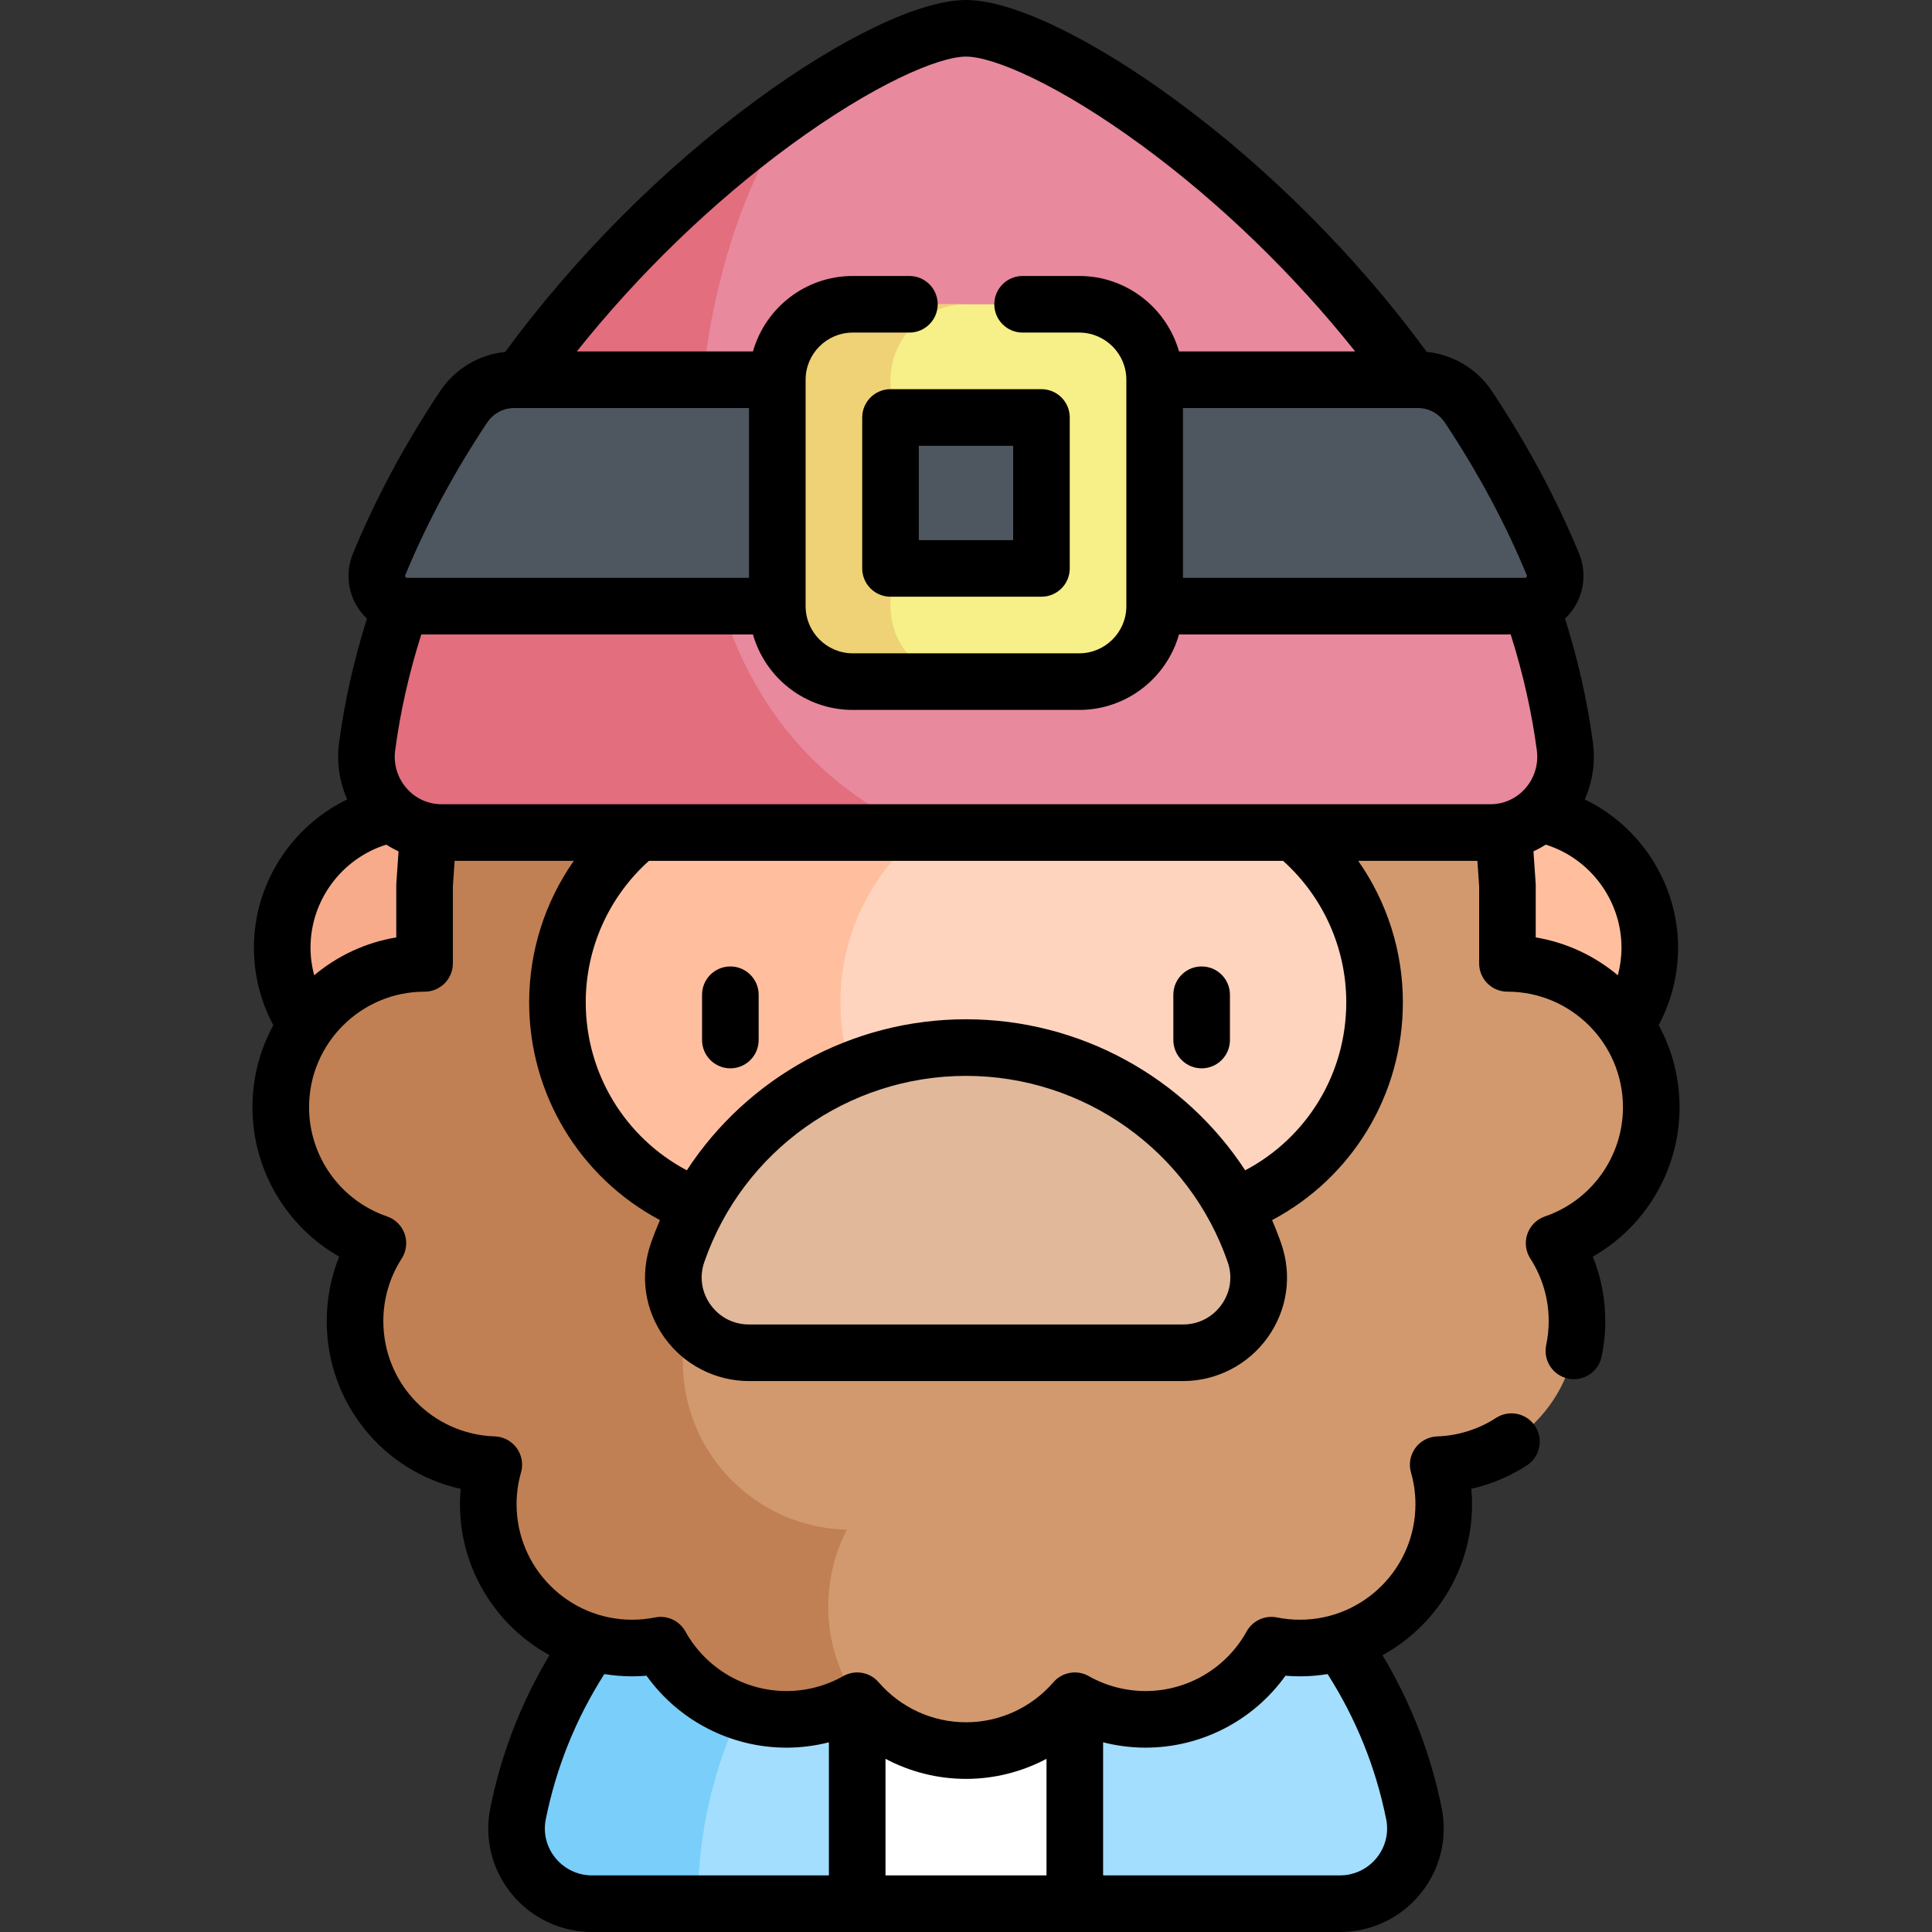 <svg id="Capa_1" enable-background="new 0 0 512 512" height="512" viewBox="0 0 512 512" width="512" xmlns="http://www.w3.org/2000/svg"><rect x="0" y="0" width="512" height="512" fill="#333333" stroke="none"/><g><g><circle cx="401.128" cy="251.131" fill="#ffbf9e" r="36.081"/></g><g><circle cx="110.87" cy="251.131" fill="#f7ab8b" r="36.081"/></g><g><g><path d="m296.699 390.472c-2.538-.91-5.111-1.729-7.72-2.467-10.485-2.978-21.547-4.58-32.978-4.58-58.6 0-107.629 41.885-118.724 97.271-2.469 12.326 7.069 23.804 19.64 23.804h198.16c12.58 0 22.114-11.493 19.636-23.826-8.362-41.62-38.202-75.949-78.014-90.202z" fill="#a3defe"/></g></g><g><path d="m227.164 383.425h57.672v121.075h-57.672z" fill="#fff"/></g><g><path d="m280.993 386.03c-8.065-1.705-16.426-2.605-24.993-2.605-58.6 0-107.629 41.885-118.724 97.271-2.469 12.326 7.069 23.804 19.64 23.804h28.008c.001-58.166 41.276-106.909 96.069-118.47z" fill="#7acefa"/></g><g><path d="m256 436.827c22.477 0 40.698-18.221 40.698-40.698 0-1.969-.148-3.903-.418-5.798-2.403-.851-4.835-1.628-7.302-2.325-10.485-2.978-21.547-4.581-32.978-4.581-14.115 0-27.672 2.438-40.28 6.902-.271 1.896-.419 3.831-.419 5.801.001 22.477 18.222 40.699 40.699 40.699z" fill="#ffe4c2"/></g><g><path d="m437.597 293.42c0-21.049-17.063-38.112-38.112-38.112v-20.678l-1.373-19.941c-9.706-69.807-69.633-123.545-142.112-123.545s-132.406 53.738-142.112 123.545l-1.373 19.941v20.678c-21.049 0-38.112 17.063-38.112 38.112 0 16.718 10.769 30.911 25.744 36.048-3.831 5.944-6.063 13.016-6.063 20.613 0 20.602 16.35 37.375 36.78 38.078-.95 3.329-1.469 6.84-1.469 10.474 0 21.049 17.063 38.112 38.112 38.112 2.591 0 5.121-.261 7.568-.754 6.501 11.72 18.994 19.656 33.345 19.656 6.816 0 13.208-1.798 18.744-4.932 6.989 8.085 17.311 13.208 28.836 13.208s21.848-5.123 28.836-13.208c5.536 3.134 11.928 4.932 18.744 4.932 14.352 0 26.845-7.936 33.345-19.656 2.446.493 4.976.754 7.568.754 21.049 0 38.112-17.063 38.112-38.112 0-3.634-.519-7.145-1.469-10.474 20.431-.703 36.78-17.476 36.78-38.078 0-7.597-2.232-14.669-6.063-20.613 14.976-5.137 25.744-19.33 25.744-36.048z" fill="#d2996f"/></g><g><path d="m227.175 450.727c-4.843-7.124-7.676-15.724-7.676-24.988 0-7.339 1.788-14.257 4.935-20.36-24.098-.551-43.467-20.244-43.467-44.474 0-24.577 19.923-44.5 44.5-44.5v-221.998c-58.221 12.619-103.275 60.568-111.577 120.282l-1.373 19.941v20.678c-21.049 0-38.112 17.063-38.112 38.112 0 16.718 10.769 30.911 25.744 36.048-3.831 5.944-6.063 13.016-6.063 20.613 0 20.602 16.35 37.375 36.78 38.078-.95 3.329-1.469 6.84-1.469 10.474 0 21.049 17.063 38.112 38.112 38.112 2.591 0 5.121-.261 7.568-.754 6.501 11.72 18.994 19.656 33.345 19.656 6.816 0 13.208-1.798 18.744-4.932.002.004.005.008.009.012z" fill="#c18053"/></g><g><path d="m147.726 265.619c0 31.969 25.916 57.884 57.884 57.884h100.78c31.968 0 57.884-25.916 57.884-57.884 0-31.968-25.916-57.884-57.884-57.884h-100.78c-31.968 0-57.884 25.915-57.884 57.884z" fill="#ffd4be"/></g><g><path d="m222.73 265.619c0-31.969 25.916-57.884 57.884-57.884h-75.004c-31.968 0-57.884 25.916-57.884 57.884 0 31.969 25.916 57.884 57.884 57.884h75.004c-31.968 0-57.884-25.916-57.884-57.884z" fill="#ffbf9e"/></g><g><g><path d="m193.552 283.119c-4.142 0-7.5-3.358-7.5-7.5v-12c0-4.142 3.358-7.5 7.5-7.5s7.5 3.358 7.5 7.5v12c0 4.142-3.358 7.5-7.5 7.5z"/></g><g><path d="m318.448 283.119c-4.143 0-7.5-3.358-7.5-7.5v-12c0-4.142 3.357-7.5 7.5-7.5s7.5 3.358 7.5 7.5v12c0 4.142-3.357 7.5-7.5 7.5z"/></g></g><g><g><path d="m198.482 358.5c-13.719 0-23.419-13.517-18.929-26.481 10.967-31.664 41.052-54.401 76.447-54.401s65.48 22.736 76.447 54.401c4.49 12.964-5.21 26.481-18.929 26.481z" fill="#e1b89a"/></g></g><g><path d="m256 7.5c-29.787 0-144.185 81.179-158.713 190.352-1.603 12.046 7.658 22.784 19.81 22.784h138.903 138.903c12.152 0 21.413-10.738 19.81-22.784-14.528-109.173-128.926-190.352-158.713-190.352z" fill="#e8899e"/></g><g><path d="m215.288 25.325c-45.161 29.682-107.528 93.828-118.001 172.527-1.603 12.046 7.658 22.784 19.81 22.784h127.091c-91.095-40.315-56.196-174.621-28.9-195.311z" fill="#e26e7e"/></g><g><path d="m107.852 160.636h296.297c5.72 0 9.558-5.814 7.378-11.102-6.081-14.749-13.736-28.699-22.365-41.676-2.986-4.49-7.989-7.222-13.381-7.222h-239.561c-5.392 0-10.395 2.732-13.381 7.222-8.629 12.976-16.284 26.927-22.365 41.676-2.18 5.288 1.658 11.102 7.378 11.102z" fill="#4e5660"/></g><g><path d="m285.996 180.636h-60c-11.046 0-20-8.954-20-20v-60c0-11.046 8.954-20 20-20h60c11.046 0 20 8.954 20 20v60c0 11.046-8.954 20-20 20z" fill="#f7ef87"/></g><g><path d="m235.996 160.636v-60c0-11.046 8.954-20 20-20h-30c-11.046 0-20 8.954-20 20v60c0 11.046 8.954 20 20 20h30c-11.046 0-20-8.954-20-20z" fill="#efd176"/></g><g><path d="m235.996 110.636h40v40h-40z" fill="#4e5660"/></g><g><path d="m445.097 293.42c0-7.87-2.009-15.279-5.533-21.748 3.372-6.295 5.144-13.319 5.144-20.542 0-16.927-9.965-32.143-24.737-39.282 2.076-4.645 2.864-9.826 2.178-14.986-1.454-10.927-3.943-21.979-7.399-32.93.842-.792 1.606-1.68 2.264-2.664 2.892-4.321 3.433-9.777 1.446-14.594-5.979-14.499-13.735-28.956-23.054-42.97-3.966-5.962-10.317-9.749-17.303-10.443-18.276-24.963-41.785-48.574-66.495-66.708-22.654-16.627-43.442-26.553-55.608-26.553-12.156 0-32.926 9.914-55.562 26.519-24.724 18.138-48.254 41.765-66.54 66.743-6.987.694-13.338 4.481-17.304 10.444-9.318 14.013-17.075 28.469-23.054 42.969-1.986 4.817-1.445 10.273 1.447 14.595.658.982 1.42 1.869 2.261 2.661-3.456 10.952-5.942 22.006-7.396 32.932-.686 5.159.101 10.339 2.175 14.982-14.781 7.132-24.739 22.33-24.739 39.286 0 7.232 1.771 14.251 5.144 20.546-3.523 6.468-5.53 13.874-5.53 21.743 0 16.577 8.963 31.6 22.988 39.607-2.177 5.39-3.306 11.167-3.306 17.054 0 21.777 15.024 39.913 35.493 44.488-.121 1.351-.182 2.707-.182 4.064 0 17.224 9.599 32.245 23.726 40.005-7.538 12.566-12.814 26.185-15.698 40.584-1.612 8.047.457 16.314 5.676 22.682 5.258 6.416 13.028 10.096 21.318 10.096h198.16c8.292 0 16.063-3.681 21.319-10.1 5.222-6.375 7.288-14.65 5.67-22.704-2.891-14.392-8.168-27.997-15.696-40.553 14.132-7.758 23.735-22.783 23.735-40.011 0-1.364-.062-2.726-.184-4.083 5.214-1.183 10.198-3.279 14.712-6.211 3.474-2.257 4.46-6.902 2.203-10.375-2.256-3.473-6.902-4.459-10.375-2.204-4.644 3.017-10.032 4.712-15.583 4.903-2.307.079-4.448 1.216-5.806 3.082s-1.782 4.253-1.148 6.472c.783 2.745 1.181 5.576 1.181 8.416 0 16.879-13.732 30.612-30.611 30.612-2.041 0-4.089-.204-6.087-.606-3.204-.644-6.454.857-8.039 3.714-5.404 9.742-15.668 15.794-26.787 15.794-5.271 0-10.475-1.369-15.049-3.958-3.112-1.764-7.033-1.082-9.369 1.622-5.83 6.744-14.272 10.612-23.162 10.612s-17.333-3.868-23.163-10.613c-2.337-2.704-6.259-3.382-9.369-1.622-4.574 2.59-9.777 3.958-15.048 3.958-11.119 0-21.383-6.052-26.787-15.794-1.585-2.857-4.839-4.358-8.04-3.714-1.997.402-4.045.606-6.086.606-16.879 0-30.612-13.732-30.612-30.612 0-2.837.397-5.668 1.182-8.417.633-2.219.209-4.606-1.149-6.472s-3.5-3.002-5.806-3.082c-16.563-.57-29.538-14.003-29.538-30.583 0-5.887 1.683-11.61 4.867-16.55 1.249-1.938 1.537-4.343.782-6.521-.756-2.178-2.471-3.888-4.652-4.636-12.368-4.243-20.678-15.878-20.678-28.954 0-16.879 13.732-30.612 30.612-30.612 4.142 0 7.5-3.358 7.5-7.5v-20.421l.465-6.751h31.58c-7.622 10.885-11.834 23.926-11.834 37.482 0 24.376 13.434 46.44 34.667 57.726-.88 2.031-1.694 4.104-2.427 6.22-2.937 8.479-1.63 17.541 3.583 24.864 5.158 7.245 13.544 11.571 22.432 11.571h115.036c8.889 0 17.274-4.326 22.433-11.571 5.214-7.323 6.521-16.386 3.584-24.864-.732-2.115-1.545-4.185-2.425-6.215 21.258-11.274 34.665-33.256 34.665-57.731 0-13.557-4.212-26.598-11.834-37.482h31.58l.465 6.751v20.42c0 4.142 3.357 7.5 7.5 7.5 16.879 0 30.611 13.732 30.611 30.612 0 13.076-8.31 24.711-20.678 28.954-2.181.748-3.896 2.458-4.652 4.636s-.467 4.583.782 6.521c3.184 4.94 4.867 10.664 4.867 16.55 0 2.149-.223 4.292-.662 6.368-.858 4.052 1.731 8.033 5.783 8.891.524.111 1.046.164 1.562.164 3.468 0 6.582-2.419 7.329-5.948.656-3.096.988-6.284.988-9.475 0-5.887-1.13-11.664-3.307-17.054 14.025-8.002 22.988-23.025 22.988-39.602zm-104.431 150.665c1.273.106 2.551.16 3.827.16 2.498 0 4.947-.21 7.336-.598 7.545 11.829 12.769 24.762 15.53 38.504.729 3.628-.207 7.362-2.568 10.245-2.396 2.926-5.938 4.604-9.715 4.604h-62.74v-35.271c3.663.932 7.441 1.417 11.244 1.417 14.798.001 28.577-7.188 37.086-19.061zm-63.33 22.022v30.893h-42.672v-30.893c6.503 3.447 13.809 5.316 21.336 5.316 7.528 0 14.834-1.869 21.336-5.316zm-106.001-22.022c8.508 11.873 22.288 19.062 37.085 19.062 3.803 0 7.581-.485 11.244-1.417v35.27h-62.747c-3.777 0-7.319-1.678-9.716-4.603-2.359-2.878-3.295-6.606-2.57-10.228 2.753-13.745 7.974-26.688 15.527-38.524 2.394.39 4.847.6 7.35.6 1.275 0 2.553-.054 3.827-.16zm-54.238-230.949c-3.638 0-6.961-1.506-9.357-4.242-2.403-2.744-3.503-6.409-3.019-10.053 1.353-10.171 3.679-20.479 6.925-30.706h87.897c3.274 11.529 13.888 20 26.452 20h60c12.563 0 23.178-8.472 26.452-20h87.902c3.246 10.226 5.575 20.533 6.929 30.705.485 3.645-.615 7.309-3.02 10.053-2.396 2.736-5.719 4.242-9.356 4.242h-277.805zm265.819-101.125c8.776 13.199 16.07 26.786 21.677 40.382.035.086.119.288-.045.532-.141.21-.297.21-.399.21h-90.652v-45h62.284c2.853.001 5.521 1.45 7.135 3.876zm-173.605-73.398c22.236-16.312 39.471-23.613 46.689-23.613 7.225 0 24.478 7.312 46.733 23.646 20.521 15.06 40.17 34.096 56.403 54.49h-46.689c-3.274-11.528-13.889-20-26.452-20h-14.995c-4.143 0-7.5 3.358-7.5 7.5s3.357 7.5 7.5 7.5h14.996c6.893 0 12.5 5.607 12.5 12.5v60c0 6.893-5.607 12.5-12.5 12.5h-60c-6.893 0-12.5-5.607-12.5-12.5v-60c0-6.893 5.607-12.5 12.5-12.5h15.004c4.142 0 7.5-3.358 7.5-7.5s-3.358-7.5-7.5-7.5h-15.004c-12.563 0-23.178 8.471-26.452 20h-46.681c16.246-20.409 35.913-39.459 56.448-54.523zm-101.904 113.78c5.606-13.596 12.899-27.182 21.677-40.381 1.614-2.427 4.282-3.876 7.136-3.876h62.276v45h-90.645c-.103 0-.258 0-.398-.21-.164-.245-.081-.447-.046-.533zm-2.392 82.237v13.794c-8.193 1.361-15.652 4.918-21.758 10.037-.628-2.373-.968-4.83-.968-7.331 0-12.544 8.303-23.622 20.082-27.291 1.043.664 2.127 1.26 3.247 1.776l-.585 8.499c-.012.172-.018.344-.018.516zm218.716 111.099c-2.385 3.35-6.106 5.271-10.213 5.271h-115.036c-4.106 0-7.828-1.921-10.213-5.271-2.363-3.319-2.957-7.421-1.629-11.255 10.225-29.521 38.098-49.355 69.36-49.355s59.136 19.834 69.36 49.355c1.328 3.834.734 7.936-1.629 11.255zm33.044-80.11c0 18.888-10.361 35.849-26.783 44.527-16.065-24.558-43.703-40.027-73.991-40.027-30.287 0-57.923 15.468-73.989 40.024-16.403-8.686-26.785-25.712-26.785-44.524 0-14.332 6.096-27.921 16.741-37.482h168.065c10.645 9.562 16.742 23.15 16.742 37.482zm50.211-17.195v-13.794c0-.172-.006-.344-.018-.516l-.585-8.498c1.122-.517 2.207-1.113 3.251-1.778 11.77 3.672 20.075 14.771 20.075 27.293 0 2.499-.34 4.955-.967 7.329-6.107-5.119-13.565-8.674-21.756-10.036z"/><path d="m228.496 110.636v40c0 4.142 3.358 7.5 7.5 7.5h40c4.143 0 7.5-3.358 7.5-7.5v-40c0-4.142-3.357-7.5-7.5-7.5h-40c-4.142 0-7.5 3.358-7.5 7.5zm15 7.5h25v25h-25z"/></g></g></svg>